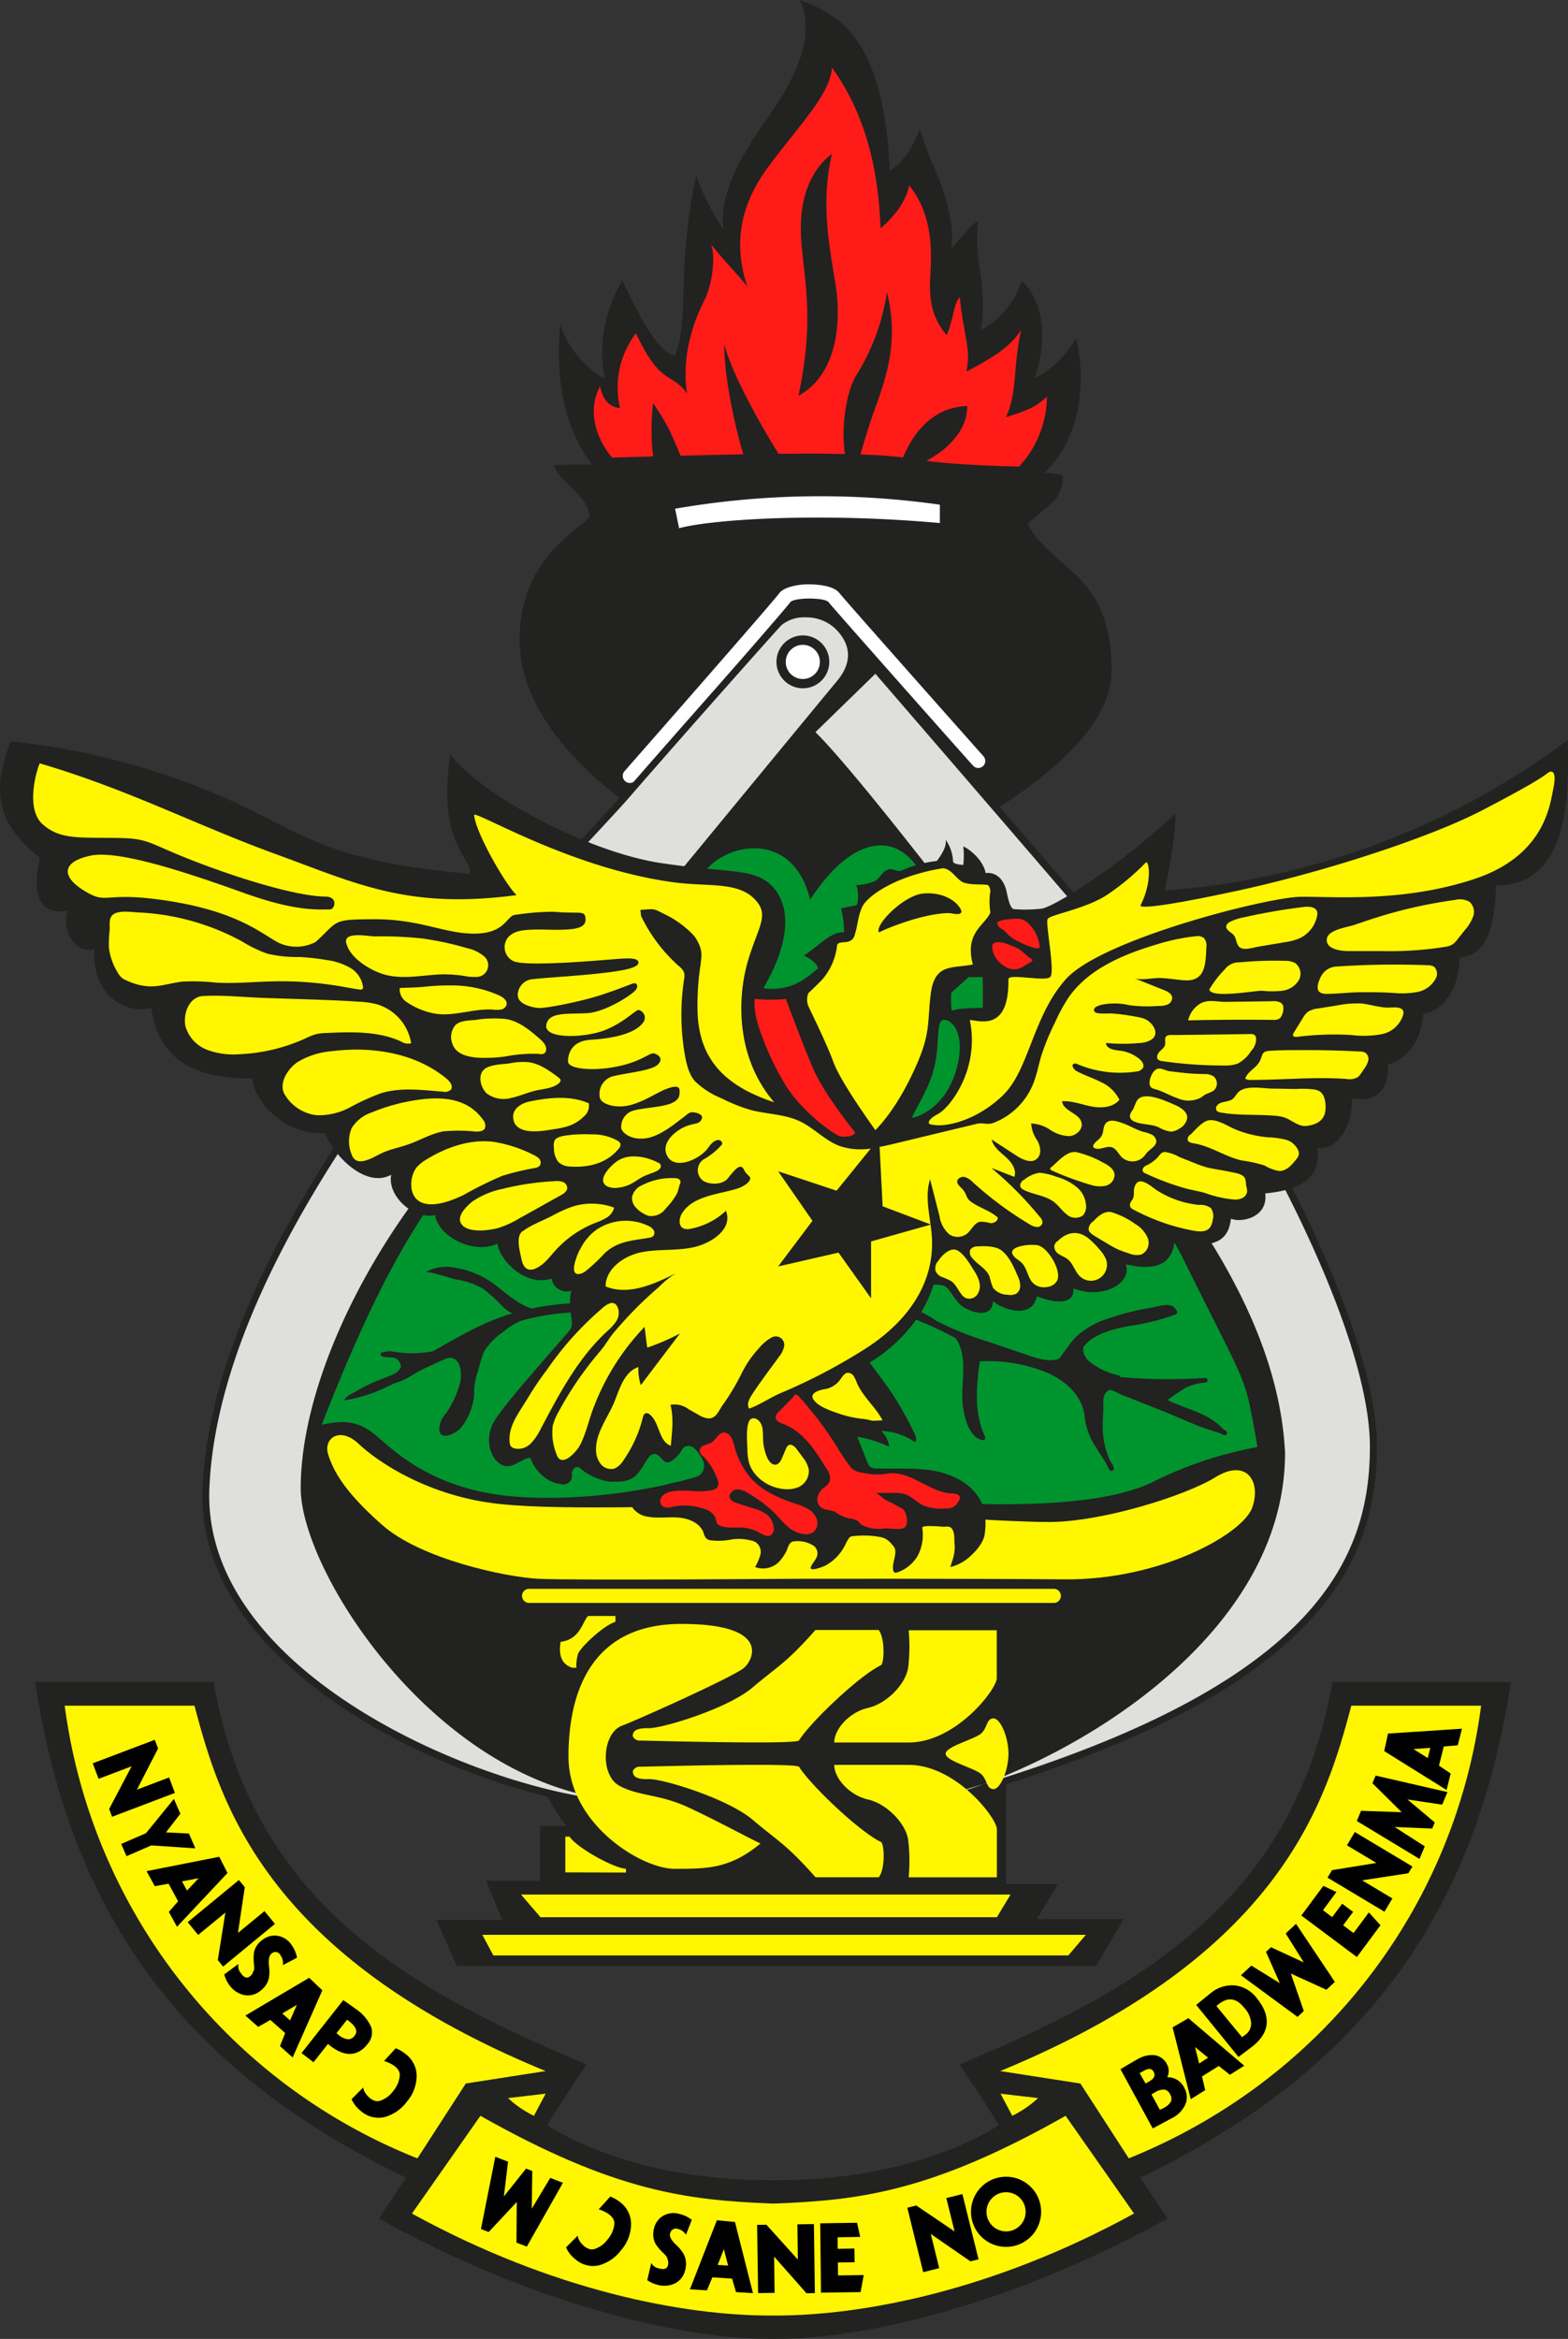 <svg id="Ebene_2" data-name="Ebene 2" xmlns="http://www.w3.org/2000/svg" viewBox="0 0 268.32 400"><rect x="0" y="0" width="268.32" height="400" fill="#333333" stroke="none"/><defs><style>.cls-1{fill:#222221;}.cls-2{fill:#ff1b18;}.cls-3{fill:#fff;}.cls-4{fill:#dfdfdd;}.cls-5{fill:#00942f;}.cls-6{fill:#fff600;}</style></defs><title>1knust_ghana</title><path class="cls-1" d="M223.29,135.58c-6.29-7.92-6.12-18.7-5.55-24.09,1.3,4.73,5.8,8.57,7.59,9.23a23.75,23.75,0,0,1,3-16.74c3,6.23,5.88,12.08,9,12.82,1.56-3.76,1.31-8.09,1.64-15.76a97.22,97.22,0,0,1,2-15,41.76,41.76,0,0,0,4.65,9.15c-.73-5.72,2.61-12,7.35-18.7s6.53-11.27,6.7-15.11-1-5.35-1-5.35c9,3,14.45,9.52,15.43,29.11,3.43-1.87,5.14-7.1,5.14-7.1,1.72,5.64,2.78,6.78,4.09,10.86s1.71,7.43,1.22,9.72c2.12-2.37,3.67-4.41,4.65-4.74a31.9,31.9,0,0,0,.41,8.9c.41,2.21.66,7.84,0,9.72A14.62,14.62,0,0,0,296.7,104c3.83,3.75,4.41,10.28,2.2,16.65,4.49-2,7.1-6.85,7.1-6.85,2.05,9.3,0,17.88-5.47,23.1Z" transform="translate(-121.84 -56)"/><path class="cls-2" d="M294,127.34c2-4.48,1.12-8.26,2.59-15-1.68,2.86-4.69,4.75-9.38,7.2a11.75,11.75,0,0,0,.14-4.34c-.35-2.58-.91-4.54-1.26-8.39-1.05,1.12-1,3.43-2.24,6.51-3.7-4.27-2.79-8.89-2.72-12.11s.07-8.81-3.71-13.5c-.49,2.38-2,4.83-4.9,7.35-.42-12.11-3.5-20.85-8.32-27.5C264,72,258.5,77.53,253.32,84.52s-5.87,13.65-3.56,20.64c-.77-1.33-2.38-2.66-6.23-7.34.77,2,.21,6.78-1.05,9.3s-4.2,8.81-3.08,16.16c-2.73-3.78-4.41-1.12-8.74-10.28a15.36,15.36,0,0,0-2.73,12.8c-1.54-.21-2.73-.91-3.43-3.71-2.38,4.55-.28,9.44,2.1,12.17l7-.2a38.61,38.61,0,0,1,0-9.14s1.6,2.42,2.37,3.82c.6,1.08,1.82,3.95,2.34,5.2,3.36-.09,7.1-.17,10.73-.24-.93-3-3.27-12.29-3.27-18.89,1.34,5.44,7,15.15,9.3,18.79,3.43,0,6.47-.07,8.61,0l2.76.05c-.73-4.38.22-10.57,1.85-13.34a36.76,36.76,0,0,0,5.32-14.34c2.38,9.37-.84,16.37-2.52,21.27-1,2.94-1.63,5.17-2,6.48,3.23.11,5.26.27,7.27.52,2.05-4.86,5.49-8.57,11-8.82,0,4.71-4.13,7.88-7,9.38,5.07.76,15.86,1,15.86,1A17.9,17.9,0,0,0,301,123.84C299,125.66,297.75,126.15,294,127.34Zm-35.54-3.64c3.22-14.83.35-21.83.42-29s3.22-10.85,5.32-12.38c-2,8.53-.35,16.22.63,22.38S265.22,120.06,258.43,123.7Z" transform="translate(-121.84 -56)"/><path class="cls-1" d="M348,303.07c0-25.36-36.77-73.18-63-104.28,13.93-7.87,27.05-17.68,27.05-28.06,0-16.8-9.91-17-14.3-25,0-.62,2.88-2.25,4.89-4.64a6,6,0,0,0,1.07-3.73c-.07-.27-3.18-.52-3.18-.52-26.31-2-83.85-1.33-83.85-1.33.09,1.57,3.18,3.81,4.36,5.35a7.11,7.11,0,0,1,1.72,3.24c0,1.76-12,6.27-12,21.2,0,12,9.76,22.79,23.65,31.81C201,234.92,167.31,275.9,167.31,301.3c0,26.8,20.37,50.58,46.93,59.43,1.31,2.73,3.4,6.35,4.6,7.55h-4.58v9.37H205l2.79,6.68H196.52L200,392.2H309.44l4.68-8H299.27l3.59-6H294V359.83C314.51,351.87,348,332.88,348,303.07Z" transform="translate(-121.84 -56)"/><path class="cls-3" d="M237.36,143a145.76,145.76,0,0,1,45.31-.69v3.14c-20.17-1.82-38.71-.69-44.62.88Z" transform="translate(-121.84 -56)"/><path class="cls-3" d="M229.6,189.9a1.21,1.21,0,0,1-.9-2c10.24-11.66,25.74-29.38,26.47-30.42s3-1.49,4.69-1.55c1,0,4.43,0,5.62,1.49.87,1.11,16.51,18.75,24.66,27.92a1.2,1.2,0,1,1-1.79,1.6c-1-1.08-23.63-26.59-24.76-28-.76-.76-5.61-.78-6.48,0-.88,1.3-24,27.6-26.6,30.6A1.21,1.21,0,0,1,229.6,189.9Z" transform="translate(-121.84 -56)"/><path class="cls-4" d="M229.92,364.67c-14.42,0-44.57-9.68-61.36-27.19-8.06-8.41-11.95-17.49-11.55-27,1.82-43,48.86-93.56,66.57-112.6,2.29-2.46,4.1-4.4,5.25-5.73,10.32-11.89,24.85-28.19,26.24-29.67a6.66,6.66,0,0,1,4.6-1.52,7.75,7.75,0,0,1,5.36,2c3.18,3,3.36,6.5.5,9.92s-30.81,37.33-31.1,37.67-30.6,36.52-41.68,51.75c-11.84,16.28-18.91,34.32-18.91,48.25,0,14.75,24.28,51.77,56.11,53Z" transform="translate(-121.84 -56)"/><path class="cls-1" d="M259.67,161.58a7.24,7.24,0,0,1,4.94,1.78c2.8,2.62,3.25,5.77.46,9.11S234,210.14,234,210.14s-30.49,36.35-41.7,51.78-19,33.92-19,48.6,24.43,52.35,56.68,53.55c-20.83,0-73.71-20.36-72.31-53.55,2-48.29,61.58-106.33,71.67-117.95s24.79-28.12,26.23-29.66a6.09,6.09,0,0,1,4.16-1.33m0-1.2h0a7.13,7.13,0,0,0-5,1.71c-1.4,1.49-15.94,17.8-26.26,29.69-1.15,1.32-2.95,3.26-5.24,5.72-17.75,19.08-64.9,69.77-66.73,113-.41,9.66,3.54,18.89,11.72,27.43,16.9,17.63,47.27,27.38,61.79,27.38l.05-2.41c-18.56-.69-32.77-13.65-39.59-21.31-10.46-11.77-15.94-24.52-15.94-31,0-13.8,7-31.71,18.8-47.9,11.06-15.21,41.35-51.34,41.65-51.71s28.34-34.38,31.1-37.67c3.05-3.65,2.85-7.57-.55-10.75a8.37,8.37,0,0,0-5.77-2.11Z" transform="translate(-121.84 -56)"/><circle class="cls-3" cx="137.39" cy="113.19" r="3.72"/><path class="cls-1" d="M259.23,173.71a4.52,4.52,0,1,1,4.52-4.52A4.52,4.52,0,0,1,259.23,173.71Zm0-7.43a2.92,2.92,0,1,0,2.91,2.91A2.92,2.92,0,0,0,259.23,166.28Z" transform="translate(-121.84 -56)"/><path class="cls-4" d="M279.72,363.49c3.52-.95,7-1.93,10.23-2.93,19-7,51.19-26.61,51.19-56.1-1.16-23.63-18.11-44.52-28.24-57-1.76-2.17-3.28-4-4.47-5.62-.37-.51-37.33-50.16-47.47-60.16l-.44-.43,11.17-10.89.42.48c.51.59,51.36,59.39,57.57,67.19,6.77,8.49,27.19,45.22,27.19,65.39,0,12-3.79,21.49-11.93,30-10.58,11.06-28.44,20.31-54.61,28.27a67.23,67.23,0,0,1-10.34,3Z" transform="translate(-121.84 -56)"/><path class="cls-1" d="M271.65,171.24s51.28,59.29,57.56,67.17,27.05,44.69,27.05,65c0,19.24-9.32,40.41-66.12,57.71,21.07-7.72,51.6-27.89,51.6-56.68-1.37-28-24.9-52.4-32.83-63,0,0-37.23-50.08-47.53-60.23l10.27-10m18.49,189.9a67.27,67.27,0,0,1-10.26,2.93q5.37-1.44,10.26-2.93M271.73,169.49l-.91.89-10.28,10-.87.85.87.86c10.11,10,47,59.59,47.41,60.09,1.19,1.6,2.72,3.47,4.48,5.65,10.08,12.41,26.95,33.19,28.11,56.64,0,29.13-31.92,48.59-50.79,55.51-3.25,1-6.68,2-10.18,2.91l.53,2.34a68.94,68.94,0,0,0,10.42-3c26.26-8,44.2-17.3,54.85-28.44,8.25-8.62,12.1-18.29,12.1-30.41,0-20.31-20.52-57.23-27.32-65.77-6.22-7.8-57.07-66.61-57.59-67.2l-.83-1Z" transform="translate(-121.84 -56)"/><path class="cls-5" d="M335.76,296.66c-1.11-5.58-2.84-7.93-11.26-25s-40.74-58.32-44.95-66.12-12.14-6.44-19.07,4.33c-3-12.38-15.11-9.65-18.45-4.21-3.22,4.34-27.74,37-36.41,44.83s-17.1,19.25-28.72,49.16c3.59-.75,6.06-.75,9,1.61s9.78,9.9,25.26,10.77,29.71-3.1,32.56-4.46S257,308.67,257,308.67s5.88,3.34,26.68,4.33,30.84-1.11,36-3.84A67.35,67.35,0,0,1,337,303.47S336.88,302.23,335.76,296.66ZM222.81,280.42a39.78,39.78,0,0,0-9.8.95H213c-.65.15-1.3.31-1.94.49a11.09,11.09,0,0,0-3,1.83,12.5,12.5,0,0,0-3.11,3c-.81,1.24-1,3.08-1.54,4.45a10.58,10.58,0,0,0-.43,3.37,10.46,10.46,0,0,1-2.28,5.68c-.53.65-2.48,1.83-3.33,1.15-.63-.5-.28-1.86,0-2.46a4.44,4.44,0,0,1,.83-1.23,16.47,16.47,0,0,0,2.25-4.75c.42-1.1.43-3.41-.52-4.25s-1.78-.31-2.64.08c-1.31.6-2.62,1.18-3.89,1.86-.85.46-1.69,1.07-2.58,1.44-.66.28-1.32.45-2,.77a25.85,25.85,0,0,1-7.09,2.51l-1,.17c.46-.9,1.58-1.2,2.42-1.77a27.64,27.64,0,0,1,3.73-1.76c1-.44,2.81-.9,3.41-1.86.44-.72-.25-1.6-.92-1.87-.48-.18-2.38.07-2.41-.59,0-.22.24-.37.46-.39a6.4,6.4,0,0,1,1.28-.16,19.26,19.26,0,0,0,7.27,0c2.22-1.28,4.45-2.56,6.75-3.72a42,42,0,0,1,7-2.82c-.54.16-1.65-.89-2-1.23a23.85,23.85,0,0,0-3.26-2.93,12.75,12.75,0,0,0-4.61-1.57c-.89-.2-1.76-.56-2.66-.76-.47-.1-2.18-.68-2.6-.45a7,7,0,0,1,4.08-.93,15.42,15.42,0,0,1,7.17,2.55c2.33,1.59,4.21,3.7,7,4.55a43.8,43.8,0,0,1,10-.91A.81.81,0,0,1,222.81,280.42Zm108.39,21a6,6,0,0,0-1.49-.6c-3-.88-5.8-2.26-8.71-3.43l-4.74-1.88-2.37-.94c-.35-.13-1.89-1-2.19-.85a1.73,1.73,0,0,0-1,1.3,7,7,0,0,0-.05,1.45c0,.91-.07,1.83-.1,2.75,0,.08,0,.17,0,.25a13.92,13.92,0,0,0,1.26,6.37l.47.73a.35.35,0,0,1,.05.29l.08.13a.41.41,0,0,1-.7.41c-.25-.45-.48-.88-.68-1.3-.81-1.26-1.65-2.51-2.38-3.81a11.92,11.92,0,0,1-1.22-4.27c-.59-3.55-3.1-5.69-6.15-7.15a26.34,26.34,0,0,0-11.79-2.05c0,.42-.11.85-.16,1.28-.48,3.92-.63,7.93,1.07,11.59a.41.41,0,0,1-.45.59c-2.28-.43-3.11-3.95-3.35-5.85-.45-3.69,1.05-8.32-1.23-11.57a56.63,56.63,0,0,0-8.51-3.81.32.32,0,0,1-.36.09q-2.66-.78-5.39-1.31c-.5-.1-.29-.87.22-.77a.41.41,0,0,1,.5-.45l1.2.27a.32.32,0,0,1,.34-.17,19.15,19.15,0,0,1,4,.85,18.17,18.17,0,0,1,4.81,2.39,53.48,53.48,0,0,0,9,3.58l5.87,2c1.88.64,4,1.45,5.86.91.12-.11.26-.21.39-.31a17.32,17.32,0,0,1,1.13-1.57A11.67,11.67,0,0,1,306,284.6a14.35,14.35,0,0,1,5.35-3.06,43.18,43.18,0,0,1,7.68-1.93c1.22-.22,3.17-1,4,.29a1.84,1.84,0,0,1,.2.31.41.41,0,0,1-.14.55,37.51,37.51,0,0,1-8,2c-2.57.49-6.16,1.31-7.85,3.61a2.31,2.31,0,0,0,.26,1.55.3.3,0,0,1,.16.27,3.41,3.41,0,0,0,.5.59,12.21,12.21,0,0,0,5.09,2.43.35.35,0,0,1,.26.29,91.91,91.91,0,0,0,14.56.15c.45,0,.55.71.11.79a9.6,9.6,0,0,0-3.51.92c-.92.58-1.88,1.22-2.77,1.86-.06.05-.13.1-.13.18s.09.15.18.19c3.24,1.52,6.72,2.08,9.26,4.86l0,0,.38.23A.4.4,0,0,1,331.2,301.4Z" transform="translate(-121.84 -56)"/><path class="cls-6" d="M258.61,326s-39,.3-44.67,0-20.12-3.38-26.72-9.22-8.29-9.21-9.21-12,2-4.91,5.22-1.84,12,9,24.1,10.27,33.93,0,46.83.56,38.16,2.52,47.18,2.52,23.29-4.45,28.51-7.67,7.84.63,6.3,5.15-15.66,12.47-32.09,12.33S258.61,326,258.61,326Z" transform="translate(-121.84 -56)"/><path class="cls-6" d="M302.06,330.13H212.27a1.21,1.21,0,0,1,0-2.41h89.79a1.21,1.21,0,1,1,0,2.41Z" transform="translate(-121.84 -56)"/><path class="cls-6" d="M277.33,334.8h15.08V343c0,1.9-7,11-15.08,11H264.6c0-2.31,2.62-5.2,5.78-5.92s6.41-4,6.86-6.86A29.72,29.72,0,0,0,277.33,334.8Zm-45.95,18.87c1,0,26.09.72,27.17,0,1.9-3.07,10.3-11.11,14.09-12.91.54-.63.63-4.7-.45-6H261.38c-5.11,5.78-6.53,6.23-10.77,9.84s-15.44,7-17.78,6.95-2.71.63-2.71,1.36A1.28,1.28,0,0,0,231.38,353.67Zm-27,33.22H307.66l-3,3.52h-98.4ZM211,380h83.77l-2.34,3.88H214.32Zm7.58-3.79V370.1h.72c1.27,1.89,7.41,5.32,9.66,5.5v.64Zm1.18-35h.72a7,7,0,0,1,.27-2.35c.36-1.08,4.33-4.87,6.41-5.5v-1h-4.7c-1,1.09-1.35,4-4.69,4.43C217.34,339.46,218.2,340.67,219.74,341.21Zm17.51,34.39c5.6,0,9.48,0,14.71-4.33-1.62-.72-7.22-3.79-12.27-6.14s-8.4-1.89-11.83-3.7-3-9,.36-10.29,19.32-8.49,20.95-9.93,4.51-7.49-10.75-7.49-19.32,11.46-19.32,22.66C219.1,368,231.65,375.6,237.25,375.6Zm-7.13-16.7c0,.73.36,1.45,2.71,1.36s13.54,3.34,17.78,6.95,5.66,4.06,10.77,9.84h10.81c1.08-1.27,1-5.33.45-6-3.79-1.8-12.19-9.84-14.09-12.91-1.08-.72-26.18,0-27.17,0A1.28,1.28,0,0,0,230.12,358.9Zm47.21,18.15h15.08v-8.22c0-1.89-7-11-15.08-11H264.6c0,2.31,2.62,5.2,5.78,5.92s6.41,4,6.86,6.86A29.72,29.72,0,0,1,277.33,377.05Zm14.45-27.17c-1.18.09-.95,1.49-2,2.52s-6.14,2.26-6.14,3.52,5.1,2.49,6.14,3.53.81,2.43,2,2.52,2.61-3.16,2.61-6.05S293,349.79,291.78,349.88Z" transform="translate(-121.84 -56)"/><path class="cls-1" d="M390.14,182.54a131.14,131.14,0,0,1-69,25.76s2-9.25,1.85-13.17c-10,9.36-20.68,15.85-22.84,16.26a24.29,24.29,0,0,1-4.63.1c-.72.1-1.08-1.33-1.43-3s-1.45-3.4-3.61-3.19c-.11-1.23-1.54-3.4-3.8-4.56a14.16,14.16,0,0,1,0,3.18s-1.65-.06-1.75-.58a6.89,6.89,0,0,0-1.31-3.78s.59,1-1.47,3.68a21,21,0,0,0-6.07,1.65c-.82.3-1.51-.57-2.46-.09s-1.24,1.42-2,1.84a8.92,8.92,0,0,1-3.29.73c.51.85.41,3.48,0,3.47a24.48,24.48,0,0,0-2.57.53,16,16,0,0,1,.51,4.06c-2.16,0-3.19,1.39-6.86,4,0,0,2,.82,2.44,2.16-1.75,1.44-4.53,4.12-9.37,3.4,4.33-7.41,4.84-13.48,1.82-17.07s-7.16-2.48-19.41-4.33-30.65-11.42-36-18.62c-2.26,15.43,3.6,17.38,3.39,20.47C177,203.26,173,198,160.94,192.72a122.62,122.62,0,0,0-37.24-9.93c-2.68,6.89-3.55,13.29,4.94,19.85-1.94,9.1,2.06,9.53,4.74,9.13-1.07,3.61,1.6,7.55,4.6,6.48-.47,7.74,5.14,11.35,9.75,10.08,1.54,11.55,11.65,12.07,17.29,12.1.74,5.4,7,9.8,12.36,9.33,2.13,4.75,7.41,9.36,11.41,7.14-.73,3.6,3.81,7.75,7.48,6.89.8,4.14,7.15,6.74,10.68,4.87.34,2.87,4.88,7.48,9.3,6a2.55,2.55,0,0,0,3.32,2.07,13.57,13.57,0,0,0-.2,2.8c.07,1.47.67,2.74.07,3.81-1.4,1.8-11.75,13.15-13.22,16.06s-.43,6.11,1.4,7.07,3.14-.9,4.93-1.17c1.44,3.46,3.91,4.41,5.47,4.53a1.44,1.44,0,0,0,1.67-1.74c-.06-.64.71-1.76,1.63-.85s3.81,2.38,5.77,2.14a6.08,6.08,0,0,0,2.65-.41c1.33-.63,2-2.06,2.81-3.32.3-.49.73-1,1.31-1,.93,0,1.36,1.53,2.29,1.45a1.56,1.56,0,0,0,.78-.39,5.37,5.37,0,0,0,1.43-1.46,2.68,2.68,0,0,1,.46-.69,1.32,1.32,0,0,1,1.56-.06,3.89,3.89,0,0,1,1.13,1.22,4.21,4.21,0,0,1,.76,1.45,2.26,2.26,0,0,1-.17,1.47,3.73,3.73,0,0,1-2.92,1.67,11.58,11.58,0,0,0-3.43.65c-.58.28-1.08.71-1.66,1-1.18.63-2.65.73-3.68,1.59a1.14,1.14,0,0,0-.46.72,1.37,1.37,0,0,0,.57,1.06,3.59,3.59,0,0,0,1.89,1c1.76.4,3.59.07,5.39.19s3.79.88,4.42,2.57a2.52,2.52,0,0,0,.47,1,1.56,1.56,0,0,0,.74.33,11.28,11.28,0,0,0,3.71-.17,8.45,8.45,0,0,1,3.2.2,2.68,2.68,0,0,1,.83.31,2,2,0,0,1,.8,2.08,8.35,8.35,0,0,1-.92,2.15,3.87,3.87,0,0,0,4.14-.93,8.12,8.12,0,0,0,1.13-1.6c.23-.41.35-1,.61-1.37a1.56,1.56,0,0,1,.23-.28,1.24,1.24,0,0,1,.7-.22,4.93,4.93,0,0,1,3.26.8,1.62,1.62,0,0,1,.5,1.84c-.26.81-2.15,2.54-.11,2.06a9.45,9.45,0,0,0,1.55-.53,8.17,8.17,0,0,0,3.38-3.48,7.14,7.14,0,0,1,.73-1.3c.32-.32.64-.27,1.11-.31a14.77,14.77,0,0,1,4.09.18,3.69,3.69,0,0,1,.93.27,4.09,4.09,0,0,1,1.25,1.1,1.66,1.66,0,0,1,.48.84c.14,1.08-.46,2.15-.38,3.21.07.83.42.78,1.07.52a6.55,6.55,0,0,0,3.08-2.59,7.55,7.55,0,0,0,.85-4.94c0-.48,3.18-.2,3.44-.17.43.06.93-.12,1.33.08a.9.9,0,0,1,.35.32c.52.78.31,1.81.43,2.69a6.64,6.64,0,0,1-.42,2.77c-.1.35-.21.7-.31,1.05a7.86,7.86,0,0,0,3.56-2c1-.92,2.19-2.36,2.32-3.71a10.55,10.55,0,0,0-.38-4.93c-1.24-3.17-4.59-5.08-7.93-5.75s-6.79-.36-10.2-.48a1.85,1.85,0,0,1-1.12-.3,1.92,1.92,0,0,1-.46-.76l-1.72-4.36a20.25,20.25,0,0,1,5.47,1.72,4.3,4.3,0,0,0-1.41-2.71,10.61,10.61,0,0,1,5.81,1.92c.36-.37.16-1-.06-1.45q-1.25-2.61-2.72-5.08c-1.49-2.51-3.25-4.77-5-7.1,3.21-1.79,9-6.63,10.94-13.29a4.78,4.78,0,0,1,1.85.21c.82.31,1.44,1.85,2.64,3.09s5.59,2.88,5.69-.5c1.85,1.56,6.79,3.07,7.51-.84,2.78,1.13,6.48,1.65,6.28-1.34,5.14,2,10.08-1,8.95-4.11,3.7.82,7.71.92,8.32-3.76,7.91,1.39,9.27-1,9.68-4.06,1.44.72,6.38,0,5.86-4.32,9.06-.82,9.16-4.94,8.95-7.82,2.78.62,6-2.88,5.87-8.44,4.21.83,6.37-1.54,6.17-5.76,3.29-1,5.66-3.8,6.07-8.74,2.78-.21,6.17-3.6,6.17-9.57,4.63-.41,6-4.83,6.28-12.34C391.27,207.48,390.14,189.44,390.14,182.54ZM285.55,238.72c-1.64,6.19-6.05,8.14-7.51,8.44-.62.12,2.58-4.28,3.63-8.44s.27-8.06,1.59-8.28S287.2,232.53,285.55,238.72ZM290,228.34c-1.32.11-3.91,0-5.17.49-.36.13-.22-3.06-.22-3.06l3-2.67H290S290.08,227.68,290,228.34Z" transform="translate(-121.84 -56)"/><path class="cls-2" d="M258.56,294.84a61,61,0,0,1,6.47,8.54,36.33,36.33,0,0,0,2.12,3.21,3.53,3.53,0,0,0,.79.8,3.89,3.89,0,0,0,1.42.46,12,12,0,0,0,3,.31c.64,0,1.28-.18,1.93-.21,3.7-.16,6.73,3.3,10.43,3.46.59,0,1.4.17,1.4.76a1,1,0,0,1-.22.53,2.68,2.68,0,0,1-1,1.08,2.86,2.86,0,0,1-1.2.2,8.45,8.45,0,0,1-3.94-.55c-1.06-.53-1.89-1.49-3-1.88a6.33,6.33,0,0,0-2.17-.23l-2.89,0c.23,0,1.32,1,1.62,1.15.64.34,1.31.61,1.93,1s1,.4,1.34.89a3.4,3.4,0,0,1,.41,2.25,1,1,0,0,1-.19.46c-.6.77-2.84.21-3.72.33a6.37,6.37,0,0,1-3.74-.59c-.36-.2-.48-.53-.81-.75a3.67,3.67,0,0,0-1.35-.37,6.28,6.28,0,0,1-2.25-1c-.78-.51-1.67-.36-2.45-.79a1.72,1.72,0,0,1-.77-1.77,3,3,0,0,1,1.08-1.7,3.14,3.14,0,0,0,1-1,2.46,2.46,0,0,0-.5-2.2c-1.89-3.11-4-6.42-7.43-7.7-.57-.22-1.27-.51-1.29-1.11a1.45,1.45,0,0,1,.55-1L257.5,295c.14-.14.22-.39.4-.48S258.43,294.69,258.56,294.84ZM245.81,301c-1-.06-1.46,1.24-2.19,1.68a12.41,12.41,0,0,1-1.32.51,1.1,1.1,0,0,0-.73,1.08,1.62,1.62,0,0,0,.6.78,10.5,10.5,0,0,1,2.21,3.36c.31.63.6,1.45.15,2a1.7,1.7,0,0,1-1,.46c-2.24.46-4.59-.24-6.82.22a2.69,2.69,0,0,0-1.6.84,1.23,1.23,0,0,0,.07,1.66,2.08,2.08,0,0,0,1.75.1,10.22,10.22,0,0,1,5.4.35,2.87,2.87,0,0,1,1.95,1.57c.12.37.12.81.39,1.09a1.21,1.21,0,0,0,.47.26c1.31.46,2.76.17,4.14.33a6.52,6.52,0,0,1,2.5.82c.61.35,1.38.82,2,.42a1.38,1.38,0,0,0,.46-1.23,3.21,3.21,0,0,0-1.05-2.18,6.36,6.36,0,0,0-2.37-1.14l-2.73-.87c-.57-.19-1.23-.46-1.39-1s.52-1.34,1.22-1.39a3.43,3.43,0,0,1,2,.68,22.25,22.25,0,0,1,4.21,3.11c.83.82,1.55,1.73,2.43,2.49a5.07,5.07,0,0,0,3.11,1.39,2.19,2.19,0,0,0,1.28-.32,2,2,0,0,0,.68-2.2,3.32,3.32,0,0,0-1.55-1.83,11,11,0,0,0-2.28-.93c-2.79-.94-5.59-2.19-7.54-4.4a13.5,13.5,0,0,1-2.75-5.41C247.26,302.41,246.89,301.07,245.81,301Z" transform="translate(-121.84 -56)"/><path class="cls-2" d="M251.17,226.84a26,26,0,0,0,5.16,0s2.78,7.57,4.64,11.86,6.55,10.17,7.08,10.79-1.34,1.11-2.44.83-6.65-4.26-9.45-8.91-4.81-10.07-5.08-12.25C250.73,226.39,251.17,226.84,251.17,226.84Z" transform="translate(-121.84 -56)"/><path class="cls-2" d="M292.72,213.6a4.67,4.67,0,0,1,1.38-.35c1.48-.15,2.58-.33,3.55.5a6.59,6.59,0,0,1,2.12,4.2c-.11.66-2-.11-3.79-1s-1.83-1.55-2.6-2S292.22,213.88,292.72,213.6Zm.83,7.51a2.87,2.87,0,0,0,3.57.08c2.2-1.3,1.44-.8.28-1.9s-1.65-1.27-3.63-2c-1.27-.34-2-.08-2.09.25C291.4,218.47,292.17,220.26,293.55,221.11Z" transform="translate(-121.84 -56)"/><path class="cls-6" d="M163.25,217a22.55,22.55,0,0,0,4.37,2.11,22.66,22.66,0,0,0,5.46.56,38.68,38.68,0,0,1,4.81.54,10.76,10.76,0,0,1,3.85,1.29,4.51,4.51,0,0,1,2.22,3.25.5.5,0,0,1-.08.38.55.55,0,0,1-.49.1c-1.08-.15-2.15-.36-3.22-.54a60.72,60.72,0,0,0-11.5-.86c-3.28.07-6.56.4-9.84.22a36.5,36.5,0,0,0-5.72-.18c-2,.21-3.85.91-5.81.81a9.9,9.9,0,0,1-3.65-.94,3.74,3.74,0,0,1-.91-.47,3.58,3.58,0,0,1-.79-1,10.58,10.58,0,0,1-1.47-4.17,19.92,19.92,0,0,1,.14-3.18c0-.68-.13-1.65.3-2.24.82-1.13,3.32-.69,4.48-.64a40.64,40.64,0,0,1,11.76,2.26A40,40,0,0,1,163.25,217Zm3.9,9.67c-3.48-.11-7.1-.53-10.57-.33-2.41.14-3.45,3.07-3,5.19a6.11,6.11,0,0,0,3.68,4,12.82,12.82,0,0,0,5.54.76,30.33,30.33,0,0,0,11.35-2.72,10.65,10.65,0,0,1,1.72-.69,9.41,9.41,0,0,1,2-.23c4.27-.18,8.73-.32,12.61,1.47a2.15,2.15,0,0,0,1.72.29,8.34,8.34,0,0,0-5.76-6.63,15.13,15.13,0,0,0-3.35-.48c-3.23-.22-6.47-.32-9.71-.43Zm3.39,16.47a7.3,7.3,0,0,0,5.47,3.58,11.22,11.22,0,0,0,5.72-1.34,39.61,39.61,0,0,1,5.4-2.45c3.39-1,7-.51,10.55-.23a1.5,1.5,0,0,0,1.3-.33c.46-.57-.1-1.38-.67-1.85-5.3-4.43-12.72-5.61-19.58-4.76a13.57,13.57,0,0,0-6,1.89C171.14,238.75,169.46,241.2,170.54,243.16ZM182,253.41c.5,1.41,1.6,1.38,2.92.88.85-.31,1.62-.8,2.45-1.17,1.42-.63,3-.92,4.43-1.44,2-.7,3.86-1.84,5.95-2.2a27.34,27.34,0,0,1,5.5.05c.59,0,1.3-.05,1.57-.57a1.53,1.53,0,0,0-.35-1.49c-3.24-4.57-9.17-3.91-14-2.84a32.42,32.42,0,0,0-5.06,1.63,6.39,6.39,0,0,0-3.39,2.67A5.84,5.84,0,0,0,182,253.41Zm11.62,8.07c2.2,1.23,5.64-.19,7.65-1.17a64.09,64.09,0,0,1,6.49-3.21,46.43,46.43,0,0,1,5.59-1.35,1.38,1.38,0,0,0,.89-.44,1,1,0,0,0-.12-1.13,3,3,0,0,0-1-.68,23,23,0,0,0-6.94-2.24c-3.95-.45-7.93.93-11.31,3a6.94,6.94,0,0,0-1.63,1.27C191.92,257,191.68,260.38,193.66,261.48Zm7.36,4.09c1.31,1.29,4.51.86,6.09.45a15.85,15.85,0,0,0,3.54-1.6l7.18-4c.53-.29,1.12-.69,1.12-1.29a1.13,1.13,0,0,0-.78-1,3.25,3.25,0,0,0-1.35-.13,46.59,46.59,0,0,0-8.95,1.32,14.34,14.34,0,0,0-5.08,2.11C201.7,262.23,199.63,264.22,201,265.57Zm10.25,1c-1.16.93-.44,3.36-.18,4.65.15.77.46,1.65,1.21,1.87a1.76,1.76,0,0,0,1.19-.14c1.43-.59,2.38-1.92,3.41-3.07a18.24,18.24,0,0,1,6.76-4.71,11.64,11.64,0,0,0,2-.91,2.81,2.81,0,0,0,1.31-1.73,11,11,0,0,0-7.18-.16,22.77,22.77,0,0,0-3.23,1.45C214.94,264.7,212.73,265.43,211.27,266.59Zm9.79,3.2c-.4.85-2,4.52.1,4.08a2.69,2.69,0,0,0,1-.51,31.13,31.13,0,0,0,3.18-3c2.23-2.1,4.76-2.17,7.62-2.66a1.24,1.24,0,0,0,.73-.31.88.88,0,0,0,0-1.06,2.16,2.16,0,0,0-.9-.68,9,9,0,0,0-8.75.61A8.81,8.81,0,0,0,221.06,269.79ZM181.13,217.4c.73,2.67,4.53,4.84,7,5.39,3,.66,6,0,9.06-.15a22.73,22.73,0,0,1,4,.25,8.41,8.41,0,0,0,2.12.18,2,2,0,0,0,1.17-3.67,6.4,6.4,0,0,0-2.65-1.23,53.23,53.23,0,0,0-7.69-1.67,67.83,67.83,0,0,0-8.19-.36c-.91,0-3.87-.61-4.7.28A.94.94,0,0,0,181.13,217.4Zm13.37,7.35c-1.37.14-2.61.15-4,.2a.31.31,0,0,0-.21.06.26.26,0,0,0-.06.19,2.58,2.58,0,0,0,1.13,2.12,12.5,12.5,0,0,0,4.42,1.93c3.41.79,6.93-.82,10.43-.59a4.49,4.49,0,0,0,1.32,0,1.21,1.21,0,0,0,1-.83c.15-.7-.57-1.26-1.22-1.57a19.81,19.81,0,0,0-8.43-1.73A37.52,37.52,0,0,0,194.5,224.75Zm8.68,5.68c-1.08.1-2.53.08-3.39.86a3.14,3.14,0,0,0-.54,3.19c.78,2.47,4.35,2.49,6.44,2.42.86,0,1.71-.12,2.57-.21a24.23,24.23,0,0,1,5.87-.45,1.18,1.18,0,0,0,.83-.08.8.8,0,0,0,.29-.41c.26-.8-.43-1.56-1.07-2.11-1.66-1.44-3.43-2.92-5.59-3.34A19.62,19.62,0,0,0,203.18,230.43Zm1.31,8.66c-.91,1.12-.29,3.09.68,3.94a4.87,4.87,0,0,0,4.18.73c1.43-.3,2.78-.94,4.21-1.26s2.81-.35,3.88-1.21a.67.67,0,0,0,.32-.54c0-.21-.2-.36-.36-.49-1.56-1.16-3.21-2.37-5.14-2.61a11.13,11.13,0,0,0-3.2.2C207.78,238.05,205.4,238,204.49,239.09Zm5.18,8.14a2.33,2.33,0,0,0,.37,1.09c1.39,1.85,5.19,1,7.07.72a12.73,12.73,0,0,0,2.21-.54,6.78,6.78,0,0,0,2.44-1.57,2.35,2.35,0,0,0,.83-2.25c-3.12-1.35-6.69-1-10-.33C211.1,244.64,209.46,245.58,209.67,247.23ZM223.05,250a25,25,0,0,0-3.46.08c-.75.1-2.52.2-2.86,1a2.71,2.71,0,0,0-.1,1.3,3.92,3.92,0,0,0,.73,2.31,3,3,0,0,0,2,.81c3.08.2,6.24-.48,8.31-3a1,1,0,0,0,.34-.87,1,1,0,0,0-.51-.56A8.72,8.72,0,0,0,223.05,250Zm3,9a3.14,3.14,0,0,0,1.46.14,6.62,6.62,0,0,0,2.38-.71c.71-.38,1.35-.89,2.07-1.24s1.56-.56,2.3-.94c.36-.19.74-.53.65-.92s-.33-.44-.58-.56c-2-1-4.88-1.55-6.85-.21C226.25,255.39,223.63,258.07,226,259Zm5.59-.28a2.92,2.92,0,0,0-1.63,1.91,2.32,2.32,0,0,0,.53,1.76,5.1,5.1,0,0,0,1.47,1.18,3.76,3.76,0,0,0,.79.36,3,3,0,0,0,2.89-1.16c.48-.55,1-1.09,1.39-1.69a7.19,7.19,0,0,0,.66-1.09,9.9,9.9,0,0,0,.34-1.18c.09-.27.26-.53.19-.81a.66.66,0,0,0-.45-.44,1.79,1.79,0,0,0-.65-.08A11,11,0,0,0,231.62,258.74Z" transform="translate(-121.84 -56)"/><path class="cls-6" d="M332.81,215.77c-.5-.43-1.29-.84-1.11-1.48a1.09,1.09,0,0,1,.56-.6,8.66,8.66,0,0,1,2.33-.79A105.73,105.73,0,0,1,345,211.1c.85-.1,2,0,2.22.79a1.44,1.44,0,0,1,0,.77,5.37,5.37,0,0,1-3,3.81,10.45,10.45,0,0,1-2.65.69l-4.35.73c-.82.14-2.43.68-3.19.15S333.53,216.38,332.81,215.77Zm16.08.8c-.23,1.81,2.52,2.09,3.72,2.08l5.64,0a60,60,0,0,0,11-.74,3.38,3.38,0,0,0,1.11-.37,3.57,3.57,0,0,0,.85-.84l1.38-1.74a7,7,0,0,0,1.36-2.28,2.33,2.33,0,0,0-.63-2.44,3.35,3.35,0,0,0-2.52-.33,80.74,80.74,0,0,0-13.39,3c-1.29.4-2.56.84-3.83,1.27S349.09,215,348.89,216.57Zm-1,6.4c-.69,1.43-1.11,3,.91,3s4-.28,6-.28,3.73,0,5.59.13a14.67,14.67,0,0,0,4-.17,4.5,4.5,0,0,0,3.15-2.33,1.66,1.66,0,0,0-.31-2,2.12,2.12,0,0,0-1.12-.25,148,148,0,0,0-15.62.23A3.11,3.11,0,0,0,347.89,223Zm-19.11,2.26c.34,1.58,7.87.16,9.07.21a15.54,15.54,0,0,0,3.41,0,3.9,3.9,0,0,0,2.8-1.74,2.3,2.3,0,0,0-.58-3,3.63,3.63,0,0,0-1.79-.38,62.34,62.34,0,0,0-7.73.26,3,3,0,0,0-2.51,1.18A17.32,17.32,0,0,0,328.78,225.23Zm10.83,2-8,.11c-1.58,0-3.11-.49-4.45.34a4.52,4.52,0,0,0-2,2.82q7.29-.16,14.59-.08a1.64,1.64,0,0,0,1.14-.31,2.62,2.62,0,0,0,.53-2.05C341.26,227.34,340.34,227.2,339.61,227.21Zm14.88.38a16.65,16.65,0,0,0-3.79.33l-3.32.53a3.84,3.84,0,0,0-1.79.62,3.67,3.67,0,0,0-.8,1l-1.59,2.58a.62.62,0,0,0-.11.34c0,.3.44.35.74.31A50.5,50.5,0,0,1,353,233a17,17,0,0,0,5.29-.14,4.77,4.77,0,0,0,3.69-3.41c.28-1.48-1.78-1.12-2.63-1.13C357.72,228.3,356.14,227.7,354.49,227.59Zm-19.56,12.86a1.57,1.57,0,0,0,1,.22c5.44,0,10.89-.56,16.31-.17a2.91,2.91,0,0,0,1.94-.3,2.73,2.73,0,0,0,.62-.73l.5-.73a3.93,3.93,0,0,0,.67-1.34,1.32,1.32,0,0,0-.45-1.36,1.82,1.82,0,0,0-1-.23q-5.13-.28-10.25-.24c-1.73,0-3.46,0-5.18.12-1.52.09-1.11.84-1.77,1.94S335.35,239.23,334.93,240.45Zm8.94,1.77c-1.37,0-2.74-.06-4.11-.06-1.65,0-4.34-.61-5.77.4-.7.49-.78,1.28-1.65,1.61s-1.84.21-2.31,1a.69.69,0,0,0,0,.74,1,1,0,0,0,.66.32c3.08.57,6.26.29,9.38.57a6.57,6.57,0,0,1,1.59.3c1.27.45,2.38,1.59,3.72,1.44s2.67-.64,3.13-2c.35-1.07.22-3.31-.88-3.94a2.77,2.77,0,0,0-.92-.3A17.57,17.57,0,0,0,343.87,242.22Zm-22.67-7.53c-.13.48-.59.79-.94,1.15s-.6,1-.25,1.33a1.18,1.18,0,0,0,.71.28,72.26,72.26,0,0,0,10.7.75,6,6,0,0,0,2.19-.31,6.07,6.07,0,0,0,2.35-2.21,2.84,2.84,0,0,0,.81-2.29.86.86,0,0,0-.25-.42,1.12,1.12,0,0,0-.7-.15l-8.76.12-4.29.05c-.38,0-1-.09-1.35.21S321.32,234.23,321.2,234.69Zm.85,4.51c-.6-.08-1.4-.54-2-.47-1,.11-2,2.51-1.23,3.22a1.74,1.74,0,0,0,.74.31c1.33.38,2.53,1.11,3.83,1.56a4.58,4.58,0,0,0,4-.16c.26-.18.5-.39.77-.54a11.83,11.83,0,0,0,1.31-.58,1.61,1.61,0,0,0,.07-2.46,2.58,2.58,0,0,0-1.47-.42c-1.1,0-2.21-.06-3.32-.16C323.86,239.43,323,239.32,322.05,239.2Zm-5.76,8.73c1.23.37,2.56.32,3.75.8a5.78,5.78,0,0,0,2.18.78,2.84,2.84,0,0,0,1.47-.54,2.46,2.46,0,0,0,1.31-1.85c0-1-1.06-1.72-2-2.13-1.42-.61-4.53-2.11-6.09-1.27-.78.42-.83,1.51-1.31,2.18C314.92,246.82,315.08,247.57,316.29,247.93ZM309,251.72a.49.49,0,0,0-.1.32c0,.18.19.3.36.36.92.3,1.94-.49,2.86-.19.75.25,1.09,1.1,1.65,1.67a2.7,2.7,0,0,0,3.72,0c.27-.28.48-.62.75-.9.56-.55,1.43-1,1.47-1.75a1.4,1.4,0,0,0-.8-1.2,6.64,6.64,0,0,0-1.45-.47c-1.16-.34-2.21-1-3.33-1.41s-2.72-1-3.29.33c-.26.6-.16,1.27-.52,1.83S309.37,251.17,309,251.72Zm9,3.58c-.35.19-.73.53-.62.91s.36.41.61.52a42.81,42.81,0,0,0,7,2.58c1,.25,2,.42,3,.69a19.83,19.83,0,0,0,5.09,1.15,2.94,2.94,0,0,0,1.4-.29,1.42,1.42,0,0,0,.78-1.12,5,5,0,0,0-.19-1.08,5.1,5.1,0,0,0-.12-1c-.24-.68-1.05-.93-1.76-1.08-.94-.2-1.88-.38-2.83-.54-.74-.13-1.47-.25-2.19-.45a18.81,18.81,0,0,1-1.78-.63l-2.74-1.09a7,7,0,0,0-2.46-.86c-.62,0-.9.52-1.27.95A6.62,6.62,0,0,1,318.05,255.3Zm7.49-5.24a1,1,0,0,0-.42.86c.08.43.62.55,1.06.62,2.86.45,5.33,2.26,8.15,2.91a23.19,23.19,0,0,1,4,.89,6.5,6.5,0,0,0,2.5.92c1.19,0,2.1-1,2.84-1.95a2.11,2.11,0,0,0,.47-.82,1.44,1.44,0,0,0-.08-.71,3.25,3.25,0,0,0-2.18-1.88,14.65,14.65,0,0,0-3-.4,19.23,19.23,0,0,1-5.34-1.25c-1.36-.52-3.15-1.8-4.65-1.68C327.65,247.67,326.39,249.23,325.54,250.06Zm-10.29,12.25a1.26,1.26,0,0,0,.63.57,35.32,35.32,0,0,0,10.31,3.6c.95.17,2.09.24,2.71-.5a2.78,2.78,0,0,0,.51-1.34,2.39,2.39,0,0,0-.28-2,2.85,2.85,0,0,0-2-.57,16.47,16.47,0,0,1-7.3-2.52c-1-.66-3.18-2.79-3.83-.42-.19.7.08,1.23-.28,1.92C315.48,261.43,315.07,261.79,315.25,262.31Zm-13.51-6.68a.34.34,0,0,0-.13.16c-.07.19.16.34.34.42a51.43,51.43,0,0,0,6.55,2.41,5,5,0,0,0,2.55.18,2,2,0,0,0,1.57-1.82c0-1-1-1.67-1.89-2.11a17.28,17.28,0,0,0-4.68-1.84C304.39,252.8,302.87,254.66,301.74,255.63Zm-4.68,2.16a1.21,1.21,0,0,0-.6.94c0,.43.46.71.85.88,1.65.73,3.58.88,5,2,.77.61,1.33,1.47,2.11,2.07a2.23,2.23,0,0,0,2.73.22,2.07,2.07,0,0,0,.59-1.39,4.35,4.35,0,0,0-1.58-3.47,9.2,9.2,0,0,0-3.49-1.79,10,10,0,0,0-2.93-.68A5.4,5.4,0,0,0,297.06,257.79Zm11.79,7.15a1.76,1.76,0,0,0-.67,1.24c0,.54.57.9,1,1.18l2.37,1.42c.49.29,1,.58,1.49.82a17.37,17.37,0,0,0,2,.74,3.36,3.36,0,0,0,2.2.19,2.23,2.23,0,0,0,1.06-2.79,5.14,5.14,0,0,0-2.15-2.42,14.12,14.12,0,0,0-4-2C310.82,263,309.74,264,308.85,264.94Zm-6.05,3.34a1.6,1.6,0,0,0-.48.7,1.5,1.5,0,0,0,.75,1.49c.49.33,1.08.52,1.54.9.93.75,1.21,2.08,2.08,2.91a2.74,2.74,0,0,0,4.48-2.87,5.67,5.67,0,0,0-1.16-1.76,13.47,13.47,0,0,0-1.93-1.92C306.23,266.35,304.39,266.7,302.8,268.28Zm-7.36,2.64c.41.4.92.67,1.31,1.08,1,1,1,2.79,2.18,3.65a2.81,2.81,0,0,0,2.15.45,2.15,2.15,0,0,0,1.76-1.2c.64-1.68-1.45-5.21-3.11-5.85C298.59,268.6,293.59,269.09,295.44,270.92Zm-6.34-1.76a1.45,1.45,0,0,0-1.16.54,1.32,1.32,0,0,0,.3,1.42c.93,1.18,2.49,1.85,3,3.25a10.68,10.68,0,0,0,.58,1.87,3.21,3.21,0,0,0,2.48,1.18,2.32,2.32,0,0,0,1.52-.19,1.62,1.62,0,0,0,.65-1.38,3.93,3.93,0,0,0-.39-1.53c-.61-1.48-1.49-3.5-2.83-4.48C292.25,269.09,290.28,269.06,289.1,269.16Zm-6.8,2.63a2,2,0,0,0-.32,1.55,2,2,0,0,0,1.17,1.08,9.5,9.5,0,0,1,1.49.66c.85.58,1.21,1.64,1.89,2.41a1.8,1.8,0,0,0,.56.47,1.66,1.66,0,0,0,2-.52,2.55,2.55,0,0,0,.41-2.1,6,6,0,0,0-.91-2c-.69-1.1-1.7-2.91-2.91-3.51S282.9,270.77,282.3,271.79Z" transform="translate(-121.84 -56)"/><path class="cls-6" d="M304.22,223.47c-5.64,6.31-6.27,15.45-10.68,19.77s-9.78,5.61-12.15,5.1c-.9,0-1-.79,1-1.85s7.14-7.61,5.41-16.05c1.7.12,6.76,2,6.6-7,.15-1,6.34.5,7.17-.37s-.81-9-.48-9.85,6.69-1.71,10.53-4.41a41.24,41.24,0,0,0,6.29-5.3c.49-.49,1.22,3.13-.9,7.32-.16.52,3.43.35,17-2.59s32-8.73,41.56-13.71,10.37-5.8,11.18-6.37,1.47,0,.9,2.69-1.4,11.51-13.64,15.52-24,2.93-29.64,3S310.35,216.62,304.22,223.47ZM278,239.6c3.24-6.82,2.45-8.31,3.11-13.61s3.63-4.32,7.21-5.05c-1.48-5.49,2.12-6.72,3-8.89a11.27,11.27,0,0,1,0-3.67s-.08-.79-.43-1-2.36,0-3.85-.35-2.27-2.54-3.93-2.54c-8.4,1.4-12.95,4.9-13.73,6.62s-.7,3-1.31,4.88-2.89.57-3,1.8a10.62,10.62,0,0,1-2.53,5.73c-1.66,1.7-2.36,2.3-2.36,2.3a3,3,0,0,0,0,2.28c.52,1.14,3.06,6.21,4.28,9.55s6.38,10.48,7.17,11.63C271.63,249.23,274.78,246.42,278,239.6Zm-5.75-24.15c-.79-1.23,4.18-6.28,7.5-6.63s6,1.27,6.62,3c0,.81-1.4.42-2,.34C280.6,212.11,274.78,214.22,272.26,215.45ZM250.6,298.57c-1.31.22-.88,4.27-.86,5.32a8.92,8.92,0,0,0,.27,2.24c.83,2.87,4.13,4.76,7,4.54a4.38,4.38,0,0,0,1.43-.33,3,3,0,0,0,1.79-3.09,5,5,0,0,0-1-2l-1-1.35c-.34-.49-.92-1-1.44-.75a1.25,1.25,0,0,0-.47.65l-.62,1.45c-.21.51-.5,1.08-1,1.21-.76.18-1.37-.63-1.65-1.36a9.13,9.13,0,0,1-.64-3.1,12.17,12.17,0,0,0-.09-1.71C252.21,299.5,251.57,298.41,250.6,298.57Zm12.42-5a4.15,4.15,0,0,0,2.63-1.67c.33-.46.63-1,1.18-1.12a1.2,1.2,0,0,1,1.07.52,5,5,0,0,1,.54,1.12c1,2.41,3.21,4.15,4.42,6.48,0,0-1.57.1-1.77.06-.5-.09-.93-.24-1.45-.29a18,18,0,0,1-4.28-.93c-1.3-.45-3.51-1.17-4.31-2.38S262.23,293.7,263,293.56Zm-50.29.6-1.24,2c-1.26,2-2.67,4-2.44,6.5a1.39,1.39,0,0,0,.18.63,1.24,1.24,0,0,0,.62.4,3,3,0,0,0,2.78-.8,9.24,9.24,0,0,0,1.71-2.47c3.17-6,6.36-12.08,11.3-16.67a9.43,9.43,0,0,0,1.56-1.66,2.67,2.67,0,0,0,.46-2.16c-.56-2-2.08-.85-3,0a54.17,54.17,0,0,0-9.26,10.37C214.45,291.52,213.58,292.83,212.73,294.16Zm115.54-76.1c-.12,2.86-.16,5.91-3.92,5.57-1.3-.11-2.59-.33-3.89-.38s-3.44.48-4.6,0l5.18,2.07c.6.24,1.28.58,1.38,1.22a1.28,1.28,0,0,1-.8,1.25,3.73,3.73,0,0,1-1.56.23,23,23,0,0,1-5-.13,11,11,0,0,0-4.43-.12c-.54.09-2,.47-1.47,1.25.3.47,2.48.24,3,.3a36,36,0,0,1,4.84.7,3.88,3.88,0,0,1,1.05.38c1.17.71,2.28,2.41.79,3.41a4.16,4.16,0,0,1-2,.55,29.65,29.65,0,0,1-5.73,0c0,1,1.4,1.2,2.39,1.32a6.41,6.41,0,0,1,3.3,1.4c.46.38.9,1,.64,1.53a1.49,1.49,0,0,1-1.17.63A18.74,18.74,0,0,1,306.24,238a.8.8,0,0,0-.65-.08c-.5.24,0,1,.46,1.25,1.33.72,2.78,1.17,4.13,1.86a6.51,6.51,0,0,1,3.22,3.05c-1.08,1.33-3.07,1.47-4.76,1.15s-3.34-1-5.05-.89c.17,1.71,3,2,3.33,3.7.24,1.14-.94,2.18-2.1,2.26a6.2,6.2,0,0,1-3.26-1.07,6.17,6.17,0,0,0-3.26-1.09,5.62,5.62,0,0,0,1.07,2.94c.49.94.77,2.21,0,3-.94,1-2.52.26-3.64-.47l-4.19-2.73c.28,1.28,1.44,2.12,2.42,3s1.89,2.16,1.46,3.39l-3.95-1.54a61.87,61.87,0,0,1,8.33,8.41,1.4,1.4,0,0,1,.43,1,.94.94,0,0,1-1,.7,2.78,2.78,0,0,1-1.22-.47,60.12,60.12,0,0,1-9.73-7.22,3,3,0,0,0-1.41-.87c-.56-.1-1.23.27-1.23.83s.9,1.12,1.22,1.66c.47.77.36,1.2,1.22,1.81,1.42,1,3.15,1.45,4.47,2.61.16.58-.59,1-1.19,1a6.69,6.69,0,0,0-1.76-.26c-1,.16-1.45,1.32-2.22,2a2.62,2.62,0,0,1-3.07.19,5.2,5.2,0,0,1-1.71-3.18L281,257.68c-1,3.14.08,6.51.3,9.8.54,8.39-4.65,14.89-11.39,19.18a97.2,97.2,0,0,1-14.4,7.55c-1.89.8-3.55,2-5.47,2.69-.53-.79.13-1.86.57-2.53,1.42-2.16,3-4.23,4.53-6.33a4.12,4.12,0,0,0,.89-1.83,1.45,1.45,0,0,0-2.17-1.46,7.6,7.6,0,0,0-2.18,1.86,17.92,17.92,0,0,0-2.85,4.1,38.58,38.58,0,0,1-3.15,5.34c-.89,1.13-1.24,2.83-3,2.47a4.49,4.49,0,0,1-1.35-.58l-1.65-.94a4,4,0,0,0-3.11-.75c.6,2.31.26,4.67.06,7-2.07-.71-1.88-3.9-3.56-5.31a.81.81,0,0,0-.75-.24c-.31.1-.42.47-.49.78a21.86,21.86,0,0,1-3.36,7.34,3.34,3.34,0,0,1-1.43,1.31,2.23,2.23,0,0,1-2.34-.68,3.78,3.78,0,0,1-.86-2.39c-.11-2.87,1.83-5.36,3-8,1-2.41,1.76-5.46,4.25-6.27a8.31,8.31,0,0,0,.41,3.09q3.34-4.42,6.71-8.84a37.82,37.82,0,0,1-5.62,2.43l-.45-3.55a40.76,40.76,0,0,0-8.62,13.54c-.88,2.17-1.35,4.64-2.44,6.71-.62,1.18-3.23,4-4,1.54a9.65,9.65,0,0,1-.65-4.87,8.93,8.93,0,0,1,.95-2.31,57.12,57.12,0,0,1,4.58-7.22c.83-1.12,1.71-2.21,2.61-3.27s1.38-2,2.19-3a68,68,0,0,1,5.12-5.49q1.37-1.29,2.79-2.52a15.91,15.91,0,0,1,2.8-2.27c-3.77,1.9-8.14,3.84-12,2.24,0-3,3.1-5.22,6.08-5.83s6.11-.21,9.07-.89c2.68-.61,6.71-2.92,5.45-6.22a12.21,12.21,0,0,1-6.05,3.08,2.06,2.06,0,0,1-1.28-.08c-.82-.44-.7-1.67-.24-2.47,1.75-3,6.07-3.31,9.12-4.2a5.55,5.55,0,0,0,2.06-1l.09-.09.21-.22v0a1.74,1.74,0,0,0,.26-.53c0-.43-.69-.64-1.1-1.52-.6-1.3-1.7.2-2.75,1.49s-3.66,1.06-4.46.21a2.22,2.22,0,0,1,.25-3.41,12,12,0,0,0,3.21-2.6c.25-.55-.85-1.6-2.31.5s-5.66,3.86-7,1.58,1.36-4.43,3-5.12,2.3-.31,2.8-1.22-1-1.25-1.6-1.25-.95.5-1.92,1.2-3.64,3-6.14,3.28-3.91-1-4.07-1.72a2.9,2.9,0,0,1,1.41-2.76c1.15-.7,4.91-.75,6.81-1.4s1.76-1.6,1.76-2.3-.6-.9-2.21-.3-3.6,2.05-6.11,2.75-5.25-.1-5.35-1.4A3.12,3.12,0,0,1,227,240c2.29-.55,6.37-.9,7.42-1.95s0-1.75-.7-1.9-2.1,1.4-6.31,2.25-8.31.4-8.36-.83.52-3.55,3.88-3.75,7.58-.93,9-3a1.34,1.34,0,0,0-.85-2.1c-.54.05-2.66,2.32-6,3.55s-10.07,1.45-9.76-.93,3.77-1.87,7-2.07,8-3.33,8.41-4.11-.05-1.18-.7-.93-4.2,1.66-7.11,2.46-8,1.85-9.16,1.68-3.37-.71-3.32-2.26a2.76,2.76,0,0,1,2.69-2.66c1.52-.22,7.08-.51,11.47-1s6.47-1,6.49-1.82-1.58-.78-3.52-.64-15.81,1.44-17.91.36a2.64,2.64,0,0,1-.56-4.36c1.08-.85,2.23-1.1,6.54-1s6.47-.14,6.4-1.79-.82-.86-5.43-1.27a42.83,42.83,0,0,0-6.85.57c-1.29.45-1.72,3.17-6.78,3.17s-9.26-2.46-16.9-2.46-6.21.26-10.22,3.88a7.12,7.12,0,0,1-6.21.2c-2.59-1.23-6.54-5.18-18.38-7.12s-10.8.71-14.88-1.75-4.08-5,.91-6.08,17.53,3.24,26.39,6.41,12.62,2.78,14.69,2.78c.82-.15,1.3-2.2-.9-2.2-3.24,0-10.68-1.68-20.77-5.44s-8.8-4.53-15.27-4.59-9.45.19-12.3-2.33-1.23-8.73-.51-10.42c15.07,4.4,26.72,10.55,40.43,15.53s22.5,9.5,41.18,7c-1.84-1.68-7.15-10.89-7.26-13.77,1.5,0,16.9,9.18,33.8,11.53,5.69.85,10.92-.11,13.91,2.66s1.07,4.59-.75,10.46-2.56,16.44,4.38,24.55c-9.39-3.09-13.13-8.22-13.13-16.33s1.6-8.43-.11-11.42c-.39-.95-2.91-3.15-5.18-4.25s-1.72-1.13-4.49-.89a8,8,0,0,1,.12,1,27.28,27.28,0,0,0,6.51,8.63,2.62,2.62,0,0,1,.86,1.07,2.67,2.67,0,0,1,0,1.16,40.3,40.3,0,0,0,0,12.11c.28,1.76.67,4,1.89,5.34a14.12,14.12,0,0,0,4.49,2.89,30,30,0,0,0,5,2c2.77.74,5.76.7,8.36,1.91,2.42,1.12,4.29,3.25,6.78,4.22a11.29,11.29,0,0,0,5.42.48L265,259.63l-10-3.32,5.87,8.47L255,272.59l10.33-2.37,5.57,7.82v-9.73l10.24-2.89-8.26-3.12-.52-10.16c.93-.17,1.86-.39,2.77-.61L289,248.19c1.05-.25,1.75.23,2.81-.15a11.24,11.24,0,0,0,2.81-1.52,12,12,0,0,0,4-5.11c.64-1.59.94-3.3,1.44-4.94a40.66,40.66,0,0,1,2.27-5.51,30.87,30.87,0,0,1,2.3-4.28c3.43-5,9.47-7.48,15.29-9.21a34.61,34.61,0,0,1,6.5-1.35,1.83,1.83,0,0,1,1.44.3A2.06,2.06,0,0,1,328.27,218.06Z" transform="translate(-121.84 -56)"/><path class="cls-1" d="M380.39,343.65H349.85c-6.45,36.59-31.51,52-63.82,65.4,0,0,6.4,9.6,6.71,10.37,0,0-13.11,9.45-38.17,9.45h-.9c-25.06,0-38.17-9.45-38.17-9.45.31-.77,6.71-10.37,6.71-10.37-32.32-13.42-57.37-28.81-63.82-65.4H127.85c5.79,38,23.76,65.7,63.44,84.76l-4.6,7c22.4,12.58,48.66,20.58,67,20.58h.9c18.32,0,44.58-8,67-20.58l-4.6-7C356.63,409.35,374.59,381.61,380.39,343.65Z" transform="translate(-121.84 -56)"/><path class="cls-6" d="M132.91,347.7h22.21c4.39,16.56,12,42.71,60.09,62.49l-13.66,2.13-8.28,12.8A96.9,96.9,0,0,1,132.91,347.7Zm80.3,70.14,2-3.78-6.44.75A18.2,18.2,0,0,0,213.21,417.84Z" transform="translate(-121.84 -56)"/><path class="cls-6" d="M315,425.12l-8.28-12.8L293,410.19c48-19.78,55.69-45.93,60.08-62.49h22.21C370.81,382,348.47,411.57,315,425.12Zm-15.5-10.31-6.44-.75,2,3.78A18.2,18.2,0,0,0,299.47,414.81Z" transform="translate(-121.84 -56)"/><path class="cls-6" d="M304.19,417.84c-23.17,13.14-35.61,14.44-49.62,15h-.9c-14-.6-26.45-1.9-49.62-15l-11.72,16.72C216.54,447.85,238.94,452,253.67,452h.9c14.73,0,37.13-4.16,61.33-17.45Z" transform="translate(-121.84 -56)"/><polygon points="28.93 303.98 23.43 306.06 27.05 299.02 26.48 297.54 15.87 301.56 16.87 304.21 22.52 302.07 18.68 309.36 19.18 310.7 29.93 306.62 28.93 303.98"/><polygon points="45.26 326.84 40.72 330.57 41.89 322.74 40.88 321.52 32.12 328.73 33.91 330.91 38.57 327.08 37.27 335.22 38.18 336.32 47.05 329.02 45.26 326.84"/><polygon points="32.33 313.57 28.4 313.37 30.86 310.18 29.76 307.65 24.98 313.51 20.74 315.35 21.65 317.44 25.89 315.6 33.43 316.1 32.33 313.57"/><path d="M169.85,390.41a2.18,2.18,0,0,1,.39,1.67v0s2.43-1.28,2.43-1.28a5.34,5.34,0,0,0-.9-2.12,3.53,3.53,0,0,0-2.22-1.58,3.32,3.32,0,0,0-2.63.53,4,4,0,0,0-1.06,1,3.35,3.35,0,0,0-.55,1.24,7.83,7.83,0,0,0,0,2.09c.1,1.09-.07,1-.16,1.28a1.55,1.55,0,0,1-.59.79c-.23.15-.77.51-1.53-.62a1.84,1.84,0,0,1-.39-1.54l-2.42,1.79a4.93,4.93,0,0,0,.69,1.56,4.33,4.33,0,0,0,2.46,1.91,3.3,3.3,0,0,0,2.78-.48,4.25,4.25,0,0,0,1.14-1.09,3.55,3.55,0,0,0,.58-1.34,6.94,6.94,0,0,0,0-2c-.14-1.35.11-1.92.53-2.2a1,1,0,0,1,.76-.18A1,1,0,0,1,169.85,390.41Z" transform="translate(-121.84 -56)"/><path d="M177,396.38l-2.26-2.14-10.91,6.46,2.19,1.93,2.09-1.18,2.53,2.24-.89,2.24,2.17,1.93Zm-5.52,5.15-1.34-1.19,2.5-1.47Z" transform="translate(-121.84 -56)"/><path d="M160.77,376.32l-1.41-2.78L146.92,376l1.41,2.57,2.36-.42,1.63,3-1.59,1.82,1.4,2.54Zm-6.93,3-.86-1.57,2.85-.54Z" transform="translate(-121.84 -56)"/><path d="M185.34,402.63a7.13,7.13,0,0,0-2.64-3.07c-.17-.14-.79-.58-1.87-1.33l-.25-.17-7.14,9.05,2.05,1.57,2.47-3.13a5.07,5.07,0,0,0,.44.36c3.13,2.39,5.16,1.15,6.31-.31A3,3,0,0,0,185.34,402.63Zm-2.81,1.49a1.37,1.37,0,0,1-1.12.64,3.12,3.12,0,0,1-1.64-.76l-.35-.3,1.81-2.29.22.16C183.38,403,182.74,403.86,182.53,404.12Z" transform="translate(-121.84 -56)"/><path d="M191.27,407.29a6.38,6.38,0,0,0-1.71-1l-2,2.18s2.79.75,2.69,2.48a4.7,4.7,0,0,1-1.15,2.69,4.51,4.51,0,0,1-2.25,1.64c-1.37.43-2.86-1.46-2.85-2.29L182,415a5.36,5.36,0,0,0,1.64,2.06,4.52,4.52,0,0,0,4,1,7.1,7.1,0,0,0,3.85-2.67,6.87,6.87,0,0,0,1.65-4.36A4.71,4.71,0,0,0,191.27,407.29Z" transform="translate(-121.84 -56)"/><polygon points="161.94 375.91 163.35 381.62 156.8 377.18 155.26 377.56 157.98 388.58 160.72 387.9 159.28 382.05 166.06 386.73 167.45 386.39 164.69 375.23 161.94 375.91"/><polygon points="136.45 380.4 136.53 386.43 131.15 380.47 129.56 380.49 129.73 392.16 132.55 392.12 132.47 385.92 138.01 392.19 139.44 392.16 139.28 380.36 136.45 380.4"/><path d="M237.85,437.19a2.19,2.19,0,0,1,1.37,1v0s1-2.55,1-2.55a5.29,5.29,0,0,0-2.06-1,3.53,3.53,0,0,0-2.72.24,3.32,3.32,0,0,0-1.65,2.1,4,4,0,0,0-.16,1.46,3.52,3.52,0,0,0,.39,1.3,8.23,8.23,0,0,0,1.35,1.59c.79.77.62.83.71,1.08a1.52,1.52,0,0,1,.06,1c-.07.27-.25.89-1.56.52a1.79,1.79,0,0,1-1.29-.92l-.69,2.94a5.14,5.14,0,0,0,1.53.73,4.32,4.32,0,0,0,3.11-.13,3.32,3.32,0,0,0,1.81-2.17,4.31,4.31,0,0,0,.17-1.57,3.75,3.75,0,0,0-.43-1.4,7,7,0,0,0-1.26-1.51c-1-.94-1.16-1.54-1-2a1,1,0,0,1,.46-.63A1,1,0,0,1,237.85,437.19Z" transform="translate(-121.84 -56)"/><path d="M247.61,436l-3.1-.29-4.61,11.81,2.92.17.92-2.22,3.37.21.68,2.31,2.9.18Zm-1.17,7.46-1.79-.11,1.06-2.7Z" transform="translate(-121.84 -56)"/><path d="M228,432.65a6.59,6.59,0,0,0-1.72-1l-2,2.19s2.79.75,2.69,2.48A4.7,4.7,0,0,1,225.8,439a4.42,4.42,0,0,1-2.25,1.63c-1.37.43-2.86-1.46-2.85-2.29l-2,2a5.32,5.32,0,0,0,1.64,2.07,4.55,4.55,0,0,0,4,1,7.1,7.1,0,0,0,3.85-2.67,6.83,6.83,0,0,0,1.64-4.37A4.64,4.64,0,0,0,228,432.65Z" transform="translate(-121.84 -56)"/><polygon points="94.16 372.46 91 377.72 91.08 371.28 90.02 370.87 86.22 375.64 86.94 369.69 84.76 368.85 82.3 381.21 83.62 381.72 88.43 376.58 88.38 383.53 90.15 384.21 96.33 373.3 94.16 372.46"/><polygon points="147.2 382.55 146.66 380.13 140.36 380.23 140.49 392.09 147.27 391.99 147.8 389.08 143.41 389.14 143.38 386.93 146.24 386.88 146.21 384.54 143.35 384.59 143.33 382.62 147.2 382.55"/><path d="M294,428.26a6,6,0,1,0,6,6A6,6,0,0,0,294,428.26Zm0,9.35a3.35,3.35,0,1,1,3.35-3.35A3.35,3.35,0,0,1,294,437.61Z" transform="translate(-121.84 -56)"/><path d="M325.2,401.15l-2.7,1.56L325.6,415l2.48-1.55-.55-2.34,2.87-1.79,1.9,1.5,2.46-1.54Zm3.37,6.75-1.53,1-.7-2.81Z" transform="translate(-121.84 -56)"/><polygon points="220.01 330.66 223.12 335.62 217.5 333.01 216.64 333.81 219.01 339.16 214.13 336.15 212.35 337.81 222.04 344.93 223.11 343.92 220.89 337.51 226.98 340.29 228.42 338.94 221.78 329.01 220.01 330.66"/><path d="M321.58,411.25a2.4,2.4,0,0,0-.05-2.23,2.8,2.8,0,0,0-2.08-1.54,4.71,4.71,0,0,0-2.9.66c-.53.28-1.44.81-2.71,1.57l-.26.16L319.1,420l3.25-1.74a4.92,4.92,0,0,0,2.3-2.3,3.17,3.17,0,0,0-.15-2.9A3.12,3.12,0,0,0,321.58,411.25Zm-3.16.78-.56.28-1-1.77c.26-.15.5-.29.7-.39,1.1-.6,1.48-.23,1.69.16S319.65,411.36,318.42,412Zm.46,2.15.57-.33a2.8,2.8,0,0,1,1.69-.49,1.3,1.3,0,0,1,.9.77,1.37,1.37,0,0,1,.17,1.28,2.84,2.84,0,0,1-1.32,1.13,5.08,5.08,0,0,1-.57.28Z" transform="translate(-121.84 -56)"/><path d="M333.18,395.55a5.67,5.67,0,0,0-4.13,1.29c-.31.24-1.07.86-2.27,1.84l-.24.2,7.24,8.89L336,406.1c3.16-2.41,3.46-5.25.87-8.42A5.46,5.46,0,0,0,333.18,395.55Zm2.76,6.44a2.35,2.35,0,0,1-1,2l-.56.4L330,399.08c.17-.16.32-.28.43-.37,1.6-1.22,3-1,4.34.67A4.3,4.3,0,0,1,335.94,402Z" transform="translate(-121.84 -56)"/><path d="M369.38,362.12l.7-2.82-2-1.34.82-3.28,2.39-.2.72-2.84-12.65.83-.65,3Zm-5.67-7,2.89-.2-.44,1.74Z" transform="translate(-121.84 -56)"/><polygon points="243.81 315.76 238.65 312.45 245.08 312.72 245.52 311.67 240.85 307.74 246.79 308.63 247.69 306.48 235.4 303.66 234.85 304.96 239.86 309.92 232.91 309.68 232.18 311.42 242.91 317.91 243.81 315.76"/><polygon points="228.69 323.57 226.45 322.52 222.69 327.59 232.19 334.69 236.23 329.25 234.24 327.06 231.62 330.59 229.84 329.26 231.55 326.97 229.67 325.57 227.97 327.86 226.39 326.68 228.69 323.57"/><polygon points="230.49 315.58 235.53 318.6 227.94 319.83 227.17 321.11 236.91 326.94 238.27 324.67 233.09 321.57 241.01 320.36 241.7 319.21 231.84 313.31 230.49 315.58"/></svg>